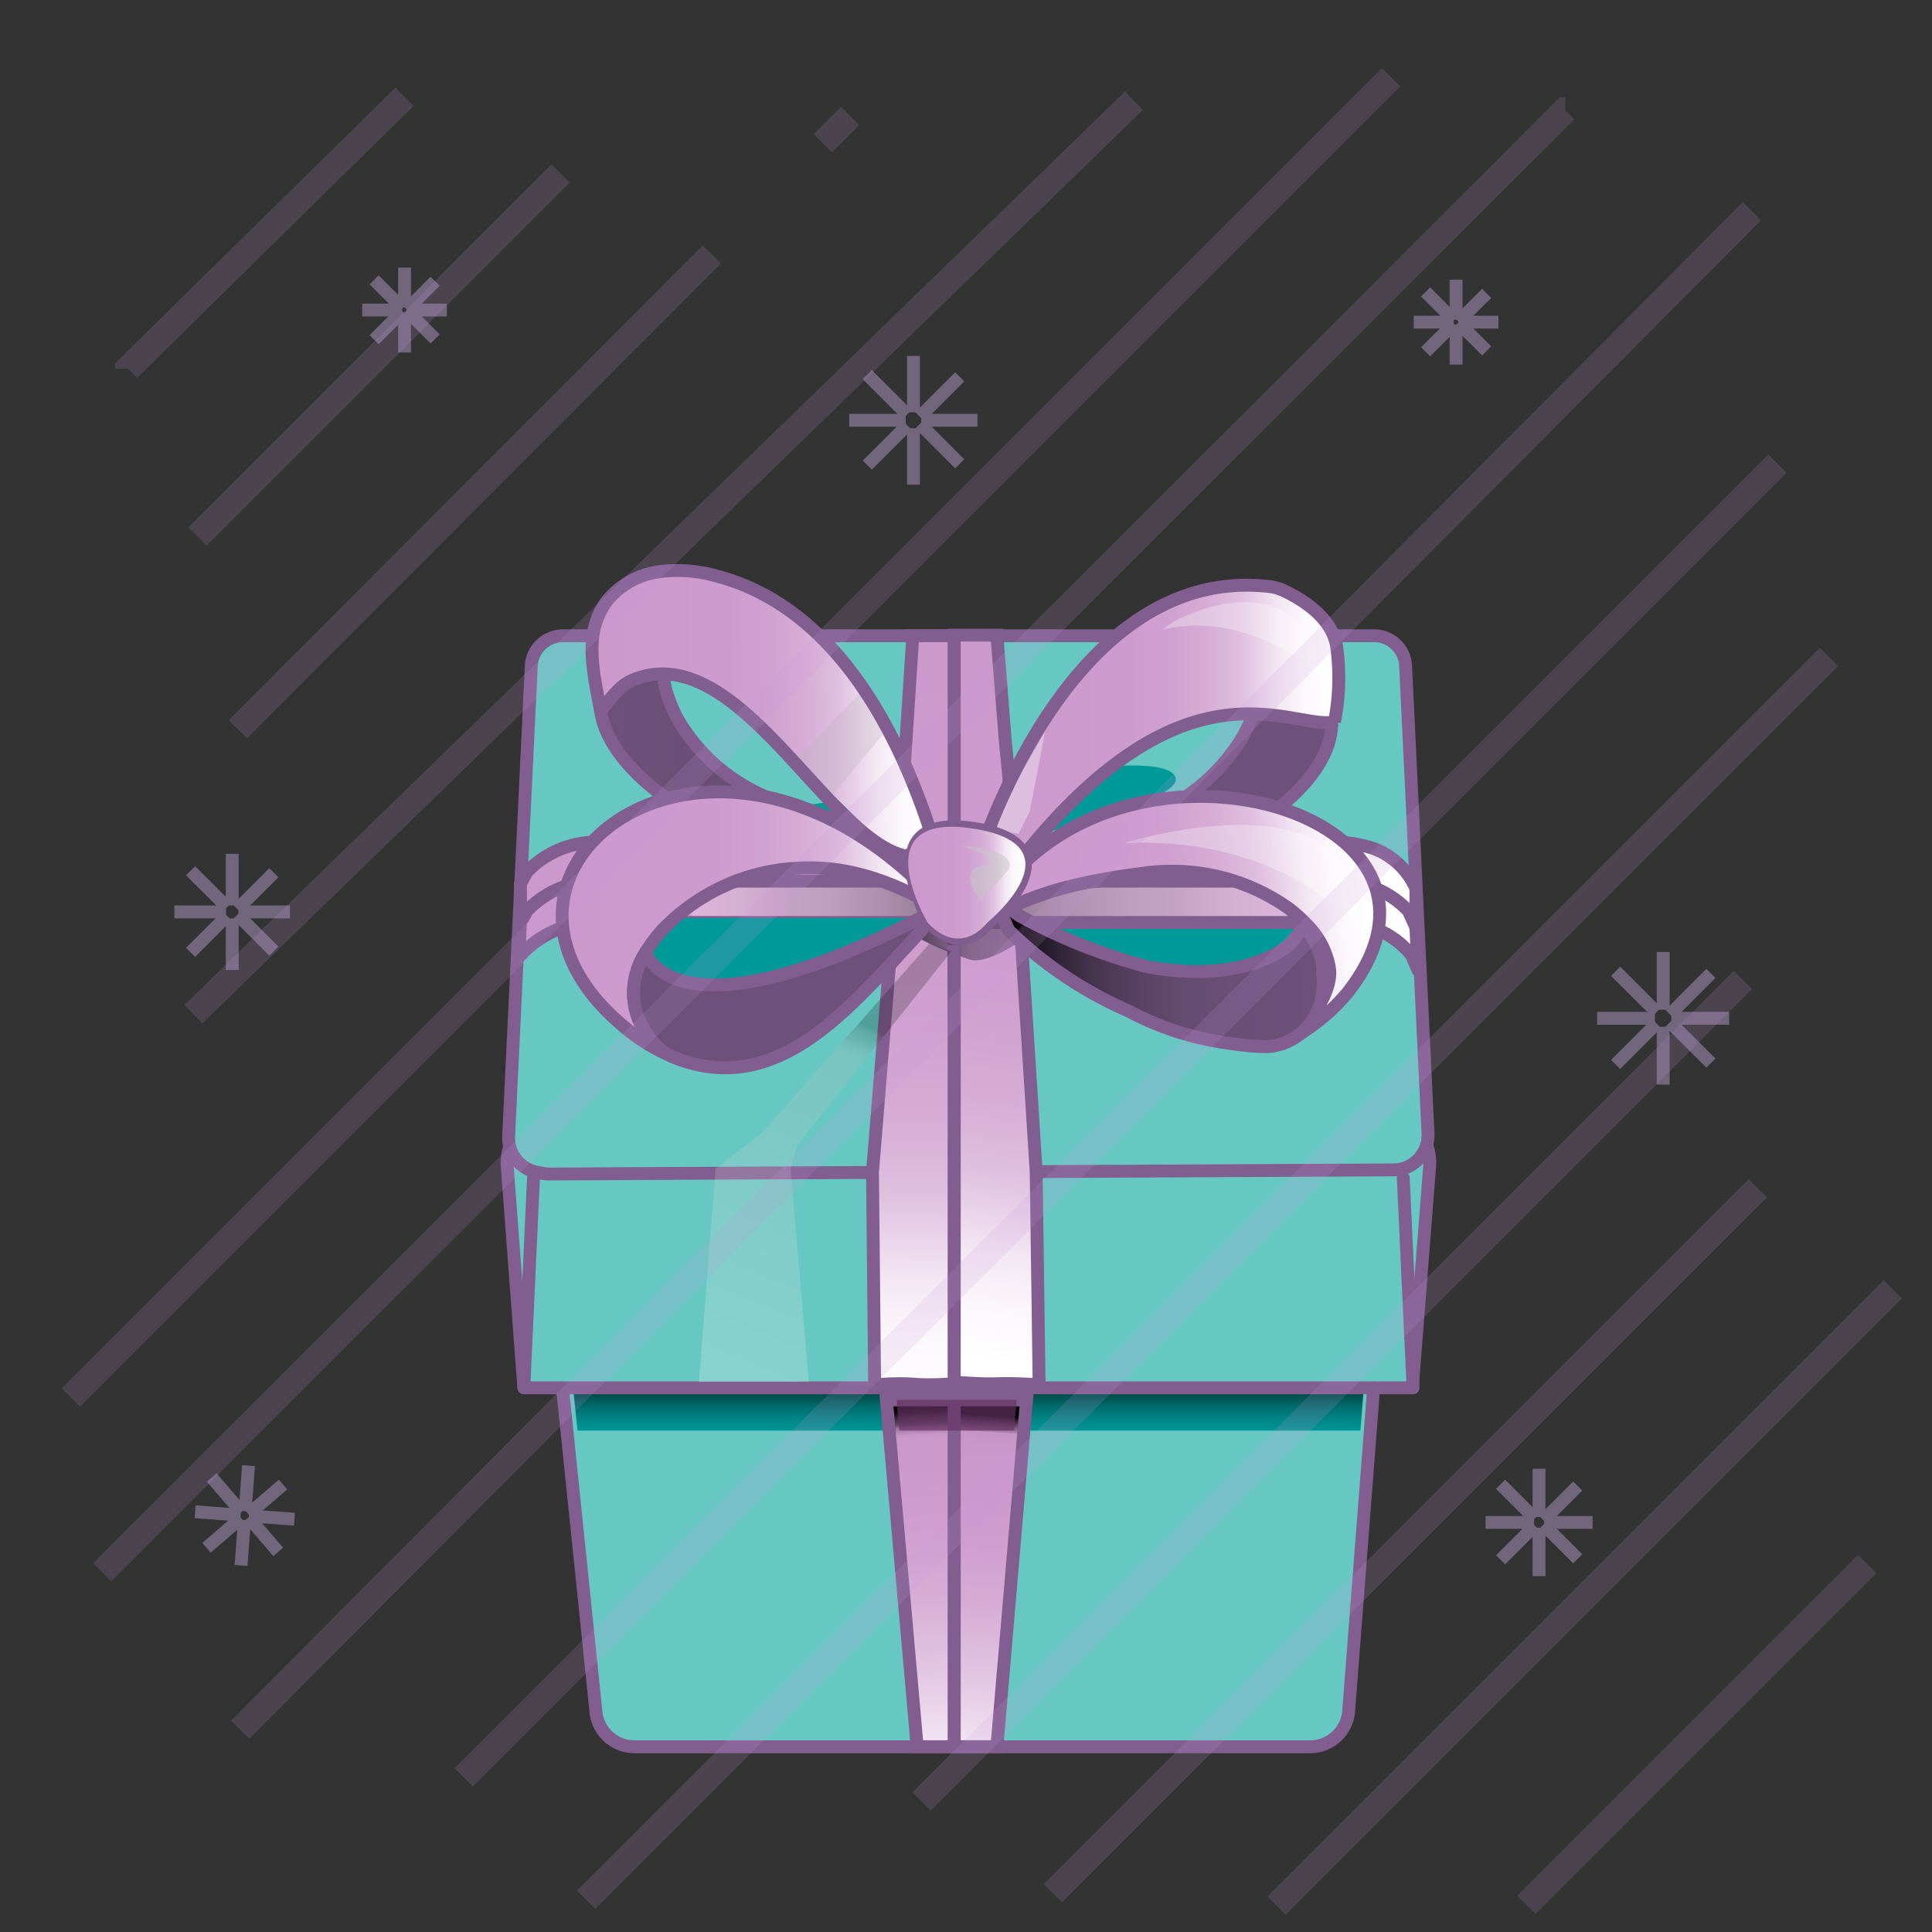 <svg xmlns="http://www.w3.org/2000/svg" xmlns:xlink="http://www.w3.org/1999/xlink" viewBox="0 0 150 150"><rect x="0" y="0" width="150" height="150" fill="#333333" stroke="none"/><defs><style>.cls2-1,.cls2-10,.cls2-17,.cls2-19,.cls2-41,.cls2-5,.cls2-8{fill:none;}.cls2-2,.cls2-6{fill:#b49dca;}.cls2-3{isolation:isolate;}.cls2-4{opacity:0.48;}.cls2-5,.cls2-6{stroke:#b49dca;stroke-linecap:square;}.cls2-19,.cls2-5,.cls2-6{stroke-linejoin:round;}.cls2-7{fill:#67c8c3;}.cls2-10,.cls2-19,.cls2-24,.cls2-31,.cls2-32,.cls2-7,.cls2-8{stroke:#815e8f;}.cls2-17,.cls2-19,.cls2-24,.cls2-31,.cls2-7,.cls2-8{stroke-linecap:round;}.cls2-17,.cls2-24,.cls2-31,.cls2-7,.cls2-8{stroke-linejoin:bevel;}.cls2-9{fill:url(#linear-gradient);}.cls2-10,.cls2-32,.cls2-41{stroke-miterlimit:10;}.cls2-11{fill:url(#linear-gradient-2);}.cls2-12{fill:url(#linear-gradient-3);}.cls2-13{fill:#399;}.cls2-14{fill:url(#linear-gradient-4);}.cls2-15{fill:url(#linear-gradient-5);}.cls2-16{fill:#636;opacity:0.68;}.cls2-17{stroke:#6d517a;stroke-width:0.25px;}.cls2-18{fill:url(#linear-gradient-6);}.cls2-20{fill:#099;}.cls2-21{fill:url(#linear-gradient-7);}.cls2-22{fill:url(#linear-gradient-8);}.cls2-23{fill:url(#linear-gradient-9);}.cls2-24{fill:#6d517a;}.cls2-25{fill:url(#linear-gradient-10);}.cls2-26{fill:url(#linear-gradient-11);}.cls2-27{fill:url(#linear-gradient-12);}.cls2-28{opacity:0.64;fill:url(#linear-gradient-13);}.cls2-28,.cls2-40{mix-blend-mode:multiply;}.cls2-29{fill:url(#linear-gradient-14);}.cls2-30{fill:url(#linear-gradient-15);}.cls2-31{fill:url(#linear-gradient-16);}.cls2-32{fill:url(#Unnamed_Pattern);}.cls2-33,.cls2-34{fill:#fff;}.cls2-33{fill-opacity:0.6;opacity:0.5;}.cls2-33,.cls2-35,.cls2-39{mix-blend-mode:overlay;}.cls2-34{opacity:0.36;}.cls2-34,.cls2-37{mix-blend-mode:screen;}.cls2-35{opacity:0.21;}.cls2-36{fill:url(#linear-gradient-17);}.cls2-37{fill:#bbb0bf;opacity:0.3;}.cls2-38{fill:url(#linear-gradient-18);}.cls2-39{fill:#c6c6c6;opacity:0.53;}.cls2-40{opacity:0.8;}.cls2-41{stroke:#c999e0;stroke-width:2px;opacity:0.2;mix-blend-mode:luminosity;}</style><linearGradient id="linear-gradient" x1="71.28" y1="48.06" x2="70.84" y2="109.76" gradientUnits="userSpaceOnUse"><stop offset="0"/><stop offset="0" stop-color="#060506"/><stop offset="0" stop-color="#2f232f"/><stop offset="0" stop-color="#554055"/><stop offset="0" stop-color="#755875"/><stop offset="0" stop-color="#916c91"/><stop offset="0" stop-color="#a77da7"/><stop offset="0" stop-color="#b88ab8"/><stop offset="0" stop-color="#c393c3"/><stop offset="0" stop-color="#ca98ca"/><stop offset="0" stop-color="#c9c"/><stop offset="0.39" stop-color="#cd9bcd"/><stop offset="0.53" stop-color="#d0a2d0"/><stop offset="0.63" stop-color="#d6add6"/><stop offset="0.72" stop-color="#dfbedf"/><stop offset="0.78" stop-color="#ead4ea"/><stop offset="0.83" stop-color="#f3e7f3"/><stop offset="0.9" stop-color="#fbf7fb"/><stop offset="0.97" stop-color="#fff"/></linearGradient><linearGradient id="linear-gradient-2" x1="81.4" y1="48.63" x2="73.59" y2="106.89" xlink:href="#linear-gradient"/><linearGradient id="linear-gradient-3" x1="75.19" y1="113.14" x2="75.19" y2="106.6" gradientUnits="userSpaceOnUse"><stop offset="0" stop-color="#fff"/><stop offset="0.21" stop-color="#099"/><stop offset="0.32" stop-color="#009494"/><stop offset="0.45" stop-color="#008585"/><stop offset="0.6" stop-color="#006c6c"/><stop offset="0.75" stop-color="#004949"/><stop offset="0.91" stop-color="#001c1c"/><stop offset="1"/></linearGradient><linearGradient id="linear-gradient-4" x1="72.87" y1="135.39" x2="71.44" y2="108.41" gradientUnits="userSpaceOnUse"><stop offset="0" stop-color="#f2e5f2"/><stop offset="0.21" stop-color="#e3c6e3"/><stop offset="0.43" stop-color="#d6add6"/><stop offset="0.63" stop-color="#cf9ecf"/><stop offset="0.79" stop-color="#c9c"/><stop offset="0.88" stop-color="#ca98ca"/><stop offset="0.89" stop-color="#c896c8"/><stop offset="0.91" stop-color="#9c759c"/><stop offset="0.92" stop-color="#654c65"/><stop offset="0.94" stop-color="#392b39"/><stop offset="0.95" stop-color="#1a131a"/><stop offset="0.96" stop-color="#070507"/><stop offset="0.97"/></linearGradient><linearGradient id="linear-gradient-5" x1="76.83" y1="109.9" x2="75.36" y2="135.49" gradientUnits="userSpaceOnUse"><stop offset="0"/><stop offset="0.02" stop-color="#4f3b4f"/><stop offset="0.04" stop-color="#8f6b8f"/><stop offset="0.05" stop-color="#b789b7"/><stop offset="0.05" stop-color="#c694c6"/><stop offset="0.09" stop-color="#ca97ca"/><stop offset="0.23" stop-color="#c9c"/><stop offset="0.39" stop-color="#cf9ecf"/><stop offset="0.58" stop-color="#d6add6"/><stop offset="0.8" stop-color="#e3c6e3"/><stop offset="1" stop-color="#f2e5f2"/></linearGradient><linearGradient id="linear-gradient-6" x1="40.41" y1="68.67" x2="109.93" y2="68.67" xlink:href="#linear-gradient"/><linearGradient id="linear-gradient-7" x1="40.28" y1="71.86" x2="110.09" y2="71.86" xlink:href="#linear-gradient"/><linearGradient id="linear-gradient-8" x1="77.02" y1="70.33" x2="99.72" y2="70.33" gradientUnits="userSpaceOnUse"><stop offset="0"/><stop offset="0" stop-color="#403540"/><stop offset="0" stop-color="#786378"/><stop offset="0" stop-color="#8e758e"/><stop offset="0" stop-color="#937993"/><stop offset="0.24" stop-color="#ae8fae"/><stop offset="0.47" stop-color="#bf9ebf"/><stop offset="0.64" stop-color="#c5a3c5"/><stop offset="0.65" stop-color="#c7a4c7"/><stop offset="0.84" stop-color="#d5b0d5"/><stop offset="1" stop-color="#dab4da"/></linearGradient><linearGradient id="linear-gradient-9" x1="62.87" y1="69.89" x2="81.27" y2="69.89" gradientTransform="matrix(-1, 0, 0, 1, 135.73, 0)" xlink:href="#linear-gradient-8"/><linearGradient id="linear-gradient-10" x1="76.8" y1="56.25" x2="103.87" y2="56.25" xlink:href="#linear-gradient"/><linearGradient id="linear-gradient-11" x1="45.76" y1="58.02" x2="72.93" y2="58.02" gradientTransform="translate(0.22 -0.16) rotate(-0.62)" gradientUnits="userSpaceOnUse"><stop offset="0" stop-color="#fff"/><stop offset="0" stop-color="#6d517a"/><stop offset="0.28" stop-color="#6b4f77"/><stop offset="0.46" stop-color="#634a6f"/><stop offset="0.6" stop-color="#564061"/><stop offset="0.73" stop-color="#44334c"/><stop offset="0.84" stop-color="#2c2132"/><stop offset="0.95" stop-color="#100c12"/><stop offset="1"/></linearGradient><linearGradient id="linear-gradient-12" x1="45.1" y1="56.19" x2="71.56" y2="56.19" gradientTransform="translate(0.22 -0.16) rotate(-0.62)" xlink:href="#linear-gradient"/><linearGradient id="linear-gradient-13" x1="70.66" y1="72.31" x2="80.33" y2="72.31" gradientUnits="userSpaceOnUse"><stop offset="0"/><stop offset="0.05" stop-color="#100c12"/><stop offset="0.16" stop-color="#2c2132"/><stop offset="0.27" stop-color="#44334c"/><stop offset="0.4" stop-color="#564061"/><stop offset="0.54" stop-color="#634a6f"/><stop offset="0.72" stop-color="#6b4f77"/><stop offset="1" stop-color="#6d517a"/><stop offset="1" stop-color="#fff"/></linearGradient><linearGradient id="linear-gradient-14" x1="43.64" y1="71.65" x2="73.53" y2="71.65" xlink:href="#linear-gradient"/><linearGradient id="linear-gradient-15" x1="75.31" y1="71.63" x2="107.2" y2="71.63" gradientTransform="matrix(0.99, -0.14, 0.14, 0.99, -9.2, 13.55)" xlink:href="#linear-gradient"/><linearGradient id="linear-gradient-16" x1="77.85" y1="75.83" x2="102.72" y2="75.83" xlink:href="#linear-gradient-13"/><pattern id="Unnamed_Pattern" data-name="Unnamed Pattern" width="10.26" height="10.26" patternUnits="userSpaceOnUse" viewBox="0 0 10.26 10.26"><rect class="cls2-1" width="10.26" height="10.26"/><rect class="cls2-2" width="10.26" height="10.26"/></pattern><linearGradient id="linear-gradient-17" x1="55.33" y1="108.75" x2="70.51" y2="70.35" gradientUnits="userSpaceOnUse"><stop offset="0" stop-color="#fff"/><stop offset="0.22" stop-color="#ededed"/><stop offset="0.64" stop-color="#bfbfbf"/><stop offset="0.69" stop-color="#bababa"/><stop offset="0.7" stop-color="#b5b5b5"/><stop offset="0.71" stop-color="#a6a6a6"/><stop offset="0.72" stop-color="#8d8d8d"/><stop offset="0.73" stop-color="#6a6a6a"/><stop offset="0.75" stop-color="#3d3d3d"/><stop offset="0.76" stop-color="#060606"/><stop offset="0.76"/></linearGradient><linearGradient id="linear-gradient-18" x1="70.49" y1="68.52" x2="79.61" y2="68.52" xlink:href="#linear-gradient"/></defs><title>FreeSVG3Artboard 1</title><g class="cls2-3"><g id="Layer_1" data-name="Layer 1"><g class="cls2-4"><line class="cls2-5" x1="70.92" y1="28.13" x2="70.92" y2="31.51"/><line class="cls2-5" x1="70.92" y1="33.75" x2="70.92" y2="37.13"/><line class="cls2-5" x1="75.39" y1="32.63" x2="72.02" y2="32.63"/><line class="cls2-5" x1="69.82" y1="32.63" x2="66.44" y2="32.63"/><line class="cls2-5" x1="71.77" y1="32" x2="74.16" y2="29.61"/><line class="cls2-6" x1="71.77" y1="33.27" x2="74.16" y2="35.66"/><line class="cls2-5" x1="67.69" y1="35.76" x2="70.08" y2="33.37"/><line class="cls2-5" x1="70.08" y1="31.83" x2="67.69" y2="29.44"/></g><path class="cls2-7" d="M48.1,86.52h-5a3.73,3.73,0,0,0-3.72,4l1.29,17.23h3l2.6,25.16a3,3,0,0,0,3,2.71h52.44a3,3,0,0,0,3-2.78l1.94-25.09h3L111,90.52a3.73,3.73,0,0,0-3.72-4Z"/><path class="cls2-7" d="M108.48,90.82A2.71,2.71,0,0,0,110.87,88l-1.74-36.34a2.45,2.45,0,0,0-2.44-2.3h-63a2.47,2.47,0,0,0-2.44,2.3L39.49,88.22A2.72,2.72,0,0,0,41.64,91l.44.09a2.62,2.62,0,0,0,.57.06l65.53-.32Z"/><line class="cls2-8" x1="104.24" y1="68.52" x2="79.09" y2="68.52"/><path class="cls2-9" d="M74.09,49.36H70.87l-.79,12.17L69.79,66,67.74,91l.17,16.8v-.3c3.89-.23,2.29.17,6.18-.06Z"/><path class="cls2-10" d="M74.09,49.36H70.87l-.79,12.17L69.79,66,67.74,91l.17,16.8v-.3c3.89-.23,2.29.17,6.18-.06Z"/><path class="cls2-11" d="M80.68,107.51v.24L80.45,91,78.81,65.31l-.78-8-.63-8H74.09v58C78.24,107.61,76.53,107.27,80.68,107.51Z"/><path class="cls2-10" d="M80.68,107.51v.24L80.45,91,78.81,65.31l-.78-8-.63-8H74.09v58C78.24,107.61,76.53,107.27,80.68,107.51Z"/><line class="cls2-7" x1="41.42" y1="91.45" x2="40.67" y2="107.75"/><line class="cls2-7" x1="108.95" y1="91.45" x2="109.71" y2="107.75"/><polyline class="cls2-12" points="44.84 111.07 105.62 111.07 105.89 107.75 44.49 107.75"/><line class="cls2-13" x1="43.7" y1="107.75" x2="44.04" y2="111.07"/><line class="cls2-8" x1="43.7" y1="107.75" x2="106.67" y2="107.75"/><path class="cls2-14" d="M68.82,108.69l2.39,26.92h2.88V108.69Z"/><path class="cls2-10" d="M68.82,108.69l2.39,26.92h2.88V108.69Z"/><path class="cls2-15" d="M74.09,108.69v26.92H77.4l2.3-26.92Z"/><path class="cls2-10" d="M74.09,108.69v26.92H77.4l2.3-26.92Z"/><polygon class="cls2-16" points="69.82 111.07 78.72 111.07 78.94 108.69 69.61 108.69 69.82 111.07"/><path class="cls2-17" d="M76.53,70.85s.84-4.1-2.18-5.78"/><path class="cls2-17" d="M75.44,71.64s.71-4.63-3-6.24"/><path class="cls2-17" d="M71.6,66.35S74.75,67.57,74,72"/><path class="cls2-17" d="M71.72,68.43a2.94,2.94,0,0,1,.94,2.42"/><path class="cls2-17" d="M76.8,65.4a3.36,3.36,0,0,1,1,3.92"/><path class="cls2-18" d="M79.36,68.57h24.88a6.93,6.93,0,0,1,5.34,2.52l.35.9v-3h0a5.8,5.8,0,0,0-3-3,9.11,9.11,0,0,0-3.24-.6H46.59a7.42,7.42,0,0,0-5.68,2.31l-.5.91v3.05A7.91,7.91,0,0,1,46,68.57H79.36"/><path class="cls2-19" d="M79.36,68.57h24.88a6.93,6.93,0,0,1,5.34,2.52l.35.9v-3h0a5.8,5.8,0,0,0-3-3,9.11,9.11,0,0,0-3.24-.6H46.59a7.42,7.42,0,0,0-5.68,2.31l-.5.91v3.05A7.91,7.91,0,0,1,46,68.57H79.36"/><path class="cls2-20" d="M78.67,71.11l22,.25s1.36,5.37-.64,5.58-7.12,2.27-9.54,1.33-8.83-2.73-9.72-3.85A32.07,32.07,0,0,1,78.67,71.11Z"/><path class="cls2-21" d="M79.36,71.62h24.88a6.93,6.93,0,0,1,5.34,2.52l.51,1.18L109.93,72l-.59-1.28a7.47,7.47,0,0,0-5.69-2.31H46.59a7.45,7.45,0,0,0-5.68,2.31l-.5.91-.13,2.69A7.79,7.79,0,0,1,46,71.62H79.36"/><polygon class="cls2-22" points="77.89 69.19 77.02 69.89 79.21 71.86 99.85 71.99 101.04 71.28 95.93 68.67 80.47 68.67 77.89 69.19"/><polygon class="cls2-23" points="72.16 68.75 72.86 69.45 71.09 71.42 54.36 71.55 53.39 70.83 57.53 68.23 70.06 68.23 72.16 68.75"/><path class="cls2-19" d="M79.36,71.62h24.88a6.93,6.93,0,0,1,5.34,2.52l.51,1.18L109.93,72l-.59-1.28a7.47,7.47,0,0,0-5.69-2.31H46.59a7.45,7.45,0,0,0-5.68,2.31l-.5.91-.13,2.69A7.79,7.79,0,0,1,46,71.62H79.36"/><polygon class="cls2-20" points="69.56 61.5 62.98 62.46 66.55 65.07 69.29 65.8 70.76 64.32 69.56 61.5"/><path class="cls2-20" d="M78.72,65.21s13.34-2.94,12.54-4.88-10.61-.14-10.61-.14l-2.24,3.59v1.71Z"/><path class="cls2-24" d="M98,49.76a17.14,17.14,0,0,0-3.71-1.43,5.5,5.5,0,0,1,3,7.11,11.17,11.17,0,0,1-.82,1.79,14.94,14.94,0,0,1-8.81,6.67c-4,1.15-8.07,2.13-12,.84-.92,2.14-1.65,2.3-1.65,2.3C87.08,73.7,115.14,58.24,98,49.76Z"/><path class="cls2-25" d="M103.77,50.15c-.35-2-2.2-3.37-4-4.25a3.79,3.79,0,0,0-1.3-.37C86.38,44.19,80.07,56.21,76.8,66c.43.12,2.06,1,2.46,1C90.7,49.54,102,56.49,103.33,55.76A16.31,16.31,0,0,0,103.77,50.15Z"/><path class="cls2-26" d="M51.29,48.63a14.67,14.67,0,0,1,3.58-1.29,5.24,5.24,0,0,0-3,6.75,10.6,10.6,0,0,0,.74,1.73,14.4,14.4,0,0,0,8.3,6.56c3.82,1.18,7.34,2.16,11.12,1,.84,2.06,1.89,2.27,1.89,2.27C61.85,71.8,36,56.48,51.29,48.63Z"/><path class="cls2-8" d="M51.29,48.63a14.67,14.67,0,0,1,3.58-1.29,5.24,5.24,0,0,0-3,6.75,10.6,10.6,0,0,0,.74,1.73,14.4,14.4,0,0,0,8.3,6.56c3.82,1.18,7,2.54,10.76,1.38.84,2.07,2.25,1.89,2.25,1.89C61.85,71.8,36,56.48,51.29,48.63Z"/><path class="cls2-27" d="M46,48.68c.37-1.87,2.17-3.18,3.91-4a3.53,3.53,0,0,1,1.26-.34c11.6-1,18.44,11.86,21.37,21.31-.4.59-3.2,1.22-3.6.32C49.66,46.26,49.17,52.84,46.51,55.15A22.28,22.28,0,0,1,46,48.68Z"/><path class="cls2-20" d="M71.72,71.27H50.46l-.59,1.07s1.67,6.06,6.39,5.81S65.22,78.52,71.72,71.27Z"/><path class="cls2-28" d="M80.33,72.29s-3.54,2.79-5.12,2.18c-.06,0-4.68-1.6-4.54-2.34s1.71-2.2,2.08-2a22.15,22.15,0,0,0,3.48.5l1.7-.6Z"/><path class="cls2-29" d="M48.23,79.53a15,15,0,0,0,3.45,2.27,5.71,5.71,0,0,1-1.53-7.9,11.79,11.79,0,0,1,1.23-1.65,15.58,15.58,0,0,1,10.44-4.84c4.33-.29,8,1.28,11.71,3.46l-.23-.33C55.87,51,34,67.36,48.23,79.53Z"/><path class="cls2-24" d="M49.19,77.37a6.06,6.06,0,0,0,2.08,4.08,3,3,0,0,0,.9.58C61,85.7,66.87,77,72.86,70.85c-.29-.19,0,0-.29-.16C52,81.6,50,73.68,50.15,73.9A6.22,6.22,0,0,0,49.19,77.37Z"/><path class="cls2-30" d="M104.59,77.11a15.59,15.59,0,0,1-3,2.91,5.73,5.73,0,0,0,0-8.1,11.85,11.85,0,0,0-1.53-1.39,15.67,15.67,0,0,0-11.24-2.74c-4.33.55-9.75,1.56-13,4.43h0C84.17,54.05,116.27,62.33,104.59,77.11Z"/><path class="cls2-8" d="M104.59,77.11a15.37,15.37,0,0,1-3.86,3.28c1.14-1.33,2.74-3.5,2.49-5.23a6.23,6.23,0,0,0-1.63-3.24,11.85,11.85,0,0,0-1.53-1.39,15.67,15.67,0,0,0-11.24-2.74c-4.33.55-9.75,1.56-13,4.43h0C84.17,54.05,116.27,62.33,104.59,77.11Z"/><path class="cls2-31" d="M102.69,75.61a1.13,1.13,0,0,0,0-.18c0-.11,0-.22,0-.33a6.15,6.15,0,0,0-1.51-3.29A5.08,5.08,0,0,1,100,73.45c-1.61,1.18-5,2.7-10.92,1.61a43.94,43.94,0,0,1-10-4c-.93-.73-1.38-.84-1.1,0-.09.13,0,.5.35,1.18a30.82,30.82,0,0,0,9.28,6.25,22.81,22.81,0,0,0,8,2.53,17.07,17.07,0,0,0,2.83.24,4.52,4.52,0,0,0,3.85-2.79A5.49,5.49,0,0,0,102.69,75.61Z"/><line class="cls2-32" x1="74.09" y1="80.15" x2="74.05" y2="73.35"/><path class="cls2-33" d="M87.26,65.46s19-6,18.22,6.7C105.48,72.16,99.91,64.86,87.26,65.46Z"/><g class="cls2-4"><line class="cls2-5" x1="129.13" y1="74.41" x2="129.13" y2="77.9"/><line class="cls2-5" x1="129.13" y1="80.22" x2="129.13" y2="83.71"/><line class="cls2-5" x1="133.75" y1="79.06" x2="130.26" y2="79.06"/><line class="cls2-5" x1="127.99" y1="79.06" x2="124.5" y2="79.06"/><line class="cls2-5" x1="130.01" y1="78.4" x2="132.48" y2="75.93"/><line class="cls2-5" x1="130.01" y1="79.72" x2="132.48" y2="82.18"/><line class="cls2-5" x1="125.79" y1="82.29" x2="128.26" y2="79.82"/><line class="cls2-5" x1="128.26" y1="78.23" x2="125.79" y2="75.76"/></g><g class="cls2-4"><rect class="cls2-2" x="17.39" y="115.06" width="3.54" height="1" transform="translate(-97.51 125.98) rotate(-85.69)"/><rect class="cls2-2" x="17.08" y="119.28" width="3.54" height="1" transform="translate(-102.01 129.57) rotate(-85.69)"/><rect class="cls2-2" x="20.6" y="116.05" width="1" height="3.54" transform="translate(-97.97 130.07) rotate(-85.72)"/><rect class="cls2-2" x="16.41" y="115.74" width="1" height="3.54" transform="translate(-101.53 125.6) rotate(-85.72)"/><rect class="cls2-2" x="18.87" y="115.91" width="3.54" height="1" transform="translate(-70.95 41.65) rotate(-40.72)"/><rect class="cls2-2" x="19.94" y="117.39" width="1" height="3.54" transform="translate(-72.78 42.17) rotate(-40.72)"/><rect class="cls2-2" x="15.6" y="118.51" width="3.54" height="1" transform="translate(-73.43 40.15) rotate(-40.72)"/><rect class="cls2-2" x="17.09" y="114.28" width="1" height="3.54" transform="translate(-71.45 39.57) rotate(-40.72)"/></g><g class="cls2-4"><line class="cls2-5" x1="31.41" y1="21.27" x2="31.41" y2="23.37"/><line class="cls2-5" x1="31.41" y1="24.77" x2="31.41" y2="26.87"/><line class="cls2-5" x1="34.2" y1="24.07" x2="32.09" y2="24.07"/><line class="cls2-5" x1="30.73" y1="24.07" x2="28.62" y2="24.07"/><line class="cls2-5" x1="31.94" y1="23.68" x2="33.43" y2="22.19"/><line class="cls2-6" x1="31.94" y1="24.47" x2="33.43" y2="25.96"/><line class="cls2-5" x1="29.4" y1="26.02" x2="30.89" y2="24.53"/><line class="cls2-5" x1="30.89" y1="23.57" x2="29.4" y2="22.08"/></g><g class="cls2-4"><line class="cls2-5" x1="113.05" y1="22.21" x2="113.05" y2="24.31"/><line class="cls2-5" x1="113.05" y1="25.71" x2="113.05" y2="27.81"/><line class="cls2-5" x1="115.84" y1="25.01" x2="113.73" y2="25.01"/><line class="cls2-5" x1="112.36" y1="25.01" x2="110.26" y2="25.01"/><line class="cls2-5" x1="113.58" y1="24.61" x2="115.07" y2="23.13"/><line class="cls2-6" x1="113.58" y1="25.4" x2="115.07" y2="26.89"/><line class="cls2-5" x1="111.04" y1="26.96" x2="112.53" y2="25.47"/><line class="cls2-5" x1="112.53" y1="24.51" x2="111.04" y2="23.02"/></g><g class="cls2-4"><line class="cls2-5" x1="18.03" y1="66.79" x2="18.03" y2="69.8"/><line class="cls2-5" x1="18.03" y1="71.8" x2="18.03" y2="74.81"/><line class="cls2-5" x1="22.01" y1="70.8" x2="19.01" y2="70.8"/><line class="cls2-5" x1="17.05" y1="70.8" x2="14.04" y2="70.8"/><line class="cls2-5" x1="18.79" y1="70.23" x2="20.91" y2="68.11"/><line class="cls2-5" x1="18.79" y1="71.37" x2="20.91" y2="73.49"/><line class="cls2-5" x1="15.15" y1="73.59" x2="17.28" y2="71.46"/><line class="cls2-5" x1="17.28" y1="70.08" x2="15.15" y2="67.96"/></g><g class="cls2-4"><line class="cls2-5" x1="119.49" y1="117.28" x2="119.49" y2="114.53"/><line class="cls2-5" x1="119.49" y1="121.87" x2="119.49" y2="119.11"/><line class="cls2-5" x1="120.39" y1="118.2" x2="123.15" y2="118.2"/><line class="cls2-5" x1="115.84" y1="118.2" x2="118.6" y2="118.2"/><line class="cls2-5" x1="120.19" y1="117.68" x2="122.14" y2="115.73"/><line class="cls2-5" x1="120.19" y1="118.72" x2="122.14" y2="120.67"/><line class="cls2-5" x1="116.86" y1="120.75" x2="118.81" y2="118.8"/><line class="cls2-5" x1="116.86" y1="115.59" x2="118.81" y2="117.54"/></g><path class="cls2-33" d="M91,48.33s7.63-4.38,10.89,1.43a5.68,5.68,0,0,1,.61,2.64S97,47.29,90.28,48.88Z"/><polygon class="cls2-34" points="79.95 62.97 81.14 56.79 77.39 63.35 77.46 64.46 79.09 64.74 79.95 62.97"/><path class="cls2-8" d="M103.77,50.15c-.35-2-2.2-3.37-4-4.25a3.79,3.79,0,0,0-1.3-.37C86.38,44.19,79,57.51,75.7,67.31c.43.13,2.44.22,2.85.3,13.31-17.36,21.74-10.85,25.06-11.56A17.78,17.78,0,0,0,103.77,50.15Z"/><path class="cls2-8" d="M76.78,71.6s7.1-6-1.18-7.28-3.42,7.28-3.42,7.28S74.42,74.45,76.78,71.6Z"/><g class="cls2-35"><polygon class="cls2-36" points="61.9 88.9 73.86 73.87 72.17 73.26 59.14 87.97 55.56 90.75 54.27 107.29 62.79 107.29 61.38 90.75 61.9 88.9"/></g><polygon class="cls2-37" points="67 53.57 61.59 59.17 64.55 61.83 68.82 56.7 67 53.57"/><path class="cls2-8" d="M46.16,48.72a5.8,5.8,0,0,1,1-2.11,6.3,6.3,0,0,1,3.94-2.21,11,11,0,0,1,4.56.33C65,47.19,70,57.15,72.6,65.68c-.41.1-1.95.7-2.34.77-6.12-1.38-13-16.93-21.07-13.68-1.17.47-1.7,1.47-2.57,2.39C46.24,53.13,45.66,50.65,46.16,48.72Z"/><path class="cls2-8" d="M48.23,79.53a15,15,0,0,0,3.45,2.27,5.71,5.71,0,0,1-1.53-7.9,11.79,11.79,0,0,1,1.23-1.65,15.58,15.58,0,0,1,10.44-4.84c4.33-.29,8,1.28,11.71,3.46l-.23-.33C55.87,51,34,67.36,48.23,79.53Z"/><path class="cls2-38" d="M76.69,71.6s7.32-6-1.21-7.28S72,71.6,72,71.6,74.26,74.45,76.69,71.6Z"/><path class="cls2-39" d="M74.62,65.65s5,.38,3.5,2.09-2,2.15-2,2.15-1.89-2.19.11-2.69S74.62,65.65,74.62,65.65Z"/><g class="cls2-40"><line class="cls2-41" x1="144.97" y1="121.43" x2="118.52" y2="147.88"/><line class="cls2-41" x1="146.96" y1="100.1" x2="99.11" y2="147.95"/><line class="cls2-41" x1="136.48" y1="92.26" x2="81.75" y2="146.99"/><line class="cls2-41" x1="135.32" y1="76.08" x2="71.55" y2="139.86"/><line class="cls2-41" x1="136.02" y1="16.4" x2="18.65" y2="134.3"/><polyline class="cls2-41" points="121.53 8.56 121.52 8.56 7.93 122.07"/><line class="cls2-41" x1="88.04" y1="7.82" x2="15.01" y2="78.74"/><line class="cls2-41" x1="55.27" y1="19.75" x2="18.46" y2="56.62"/><line class="cls2-41" x1="66" y1="9" x2="63.88" y2="11.12"/><line class="cls2-41" x1="43.53" y1="13.47" x2="15.34" y2="41.66"/><polyline class="cls2-41" points="31.41 7.51 9.94 28.62 9.94 28.63"/><line class="cls2-41" x1="108" y1="6" x2="5.5" y2="108.5"/><line class="cls2-41" x1="138" y1="36" x2="36" y2="138"/><line class="cls2-41" x1="142" y1="51" x2="45.5" y2="147.5"/></g></g></g></svg>